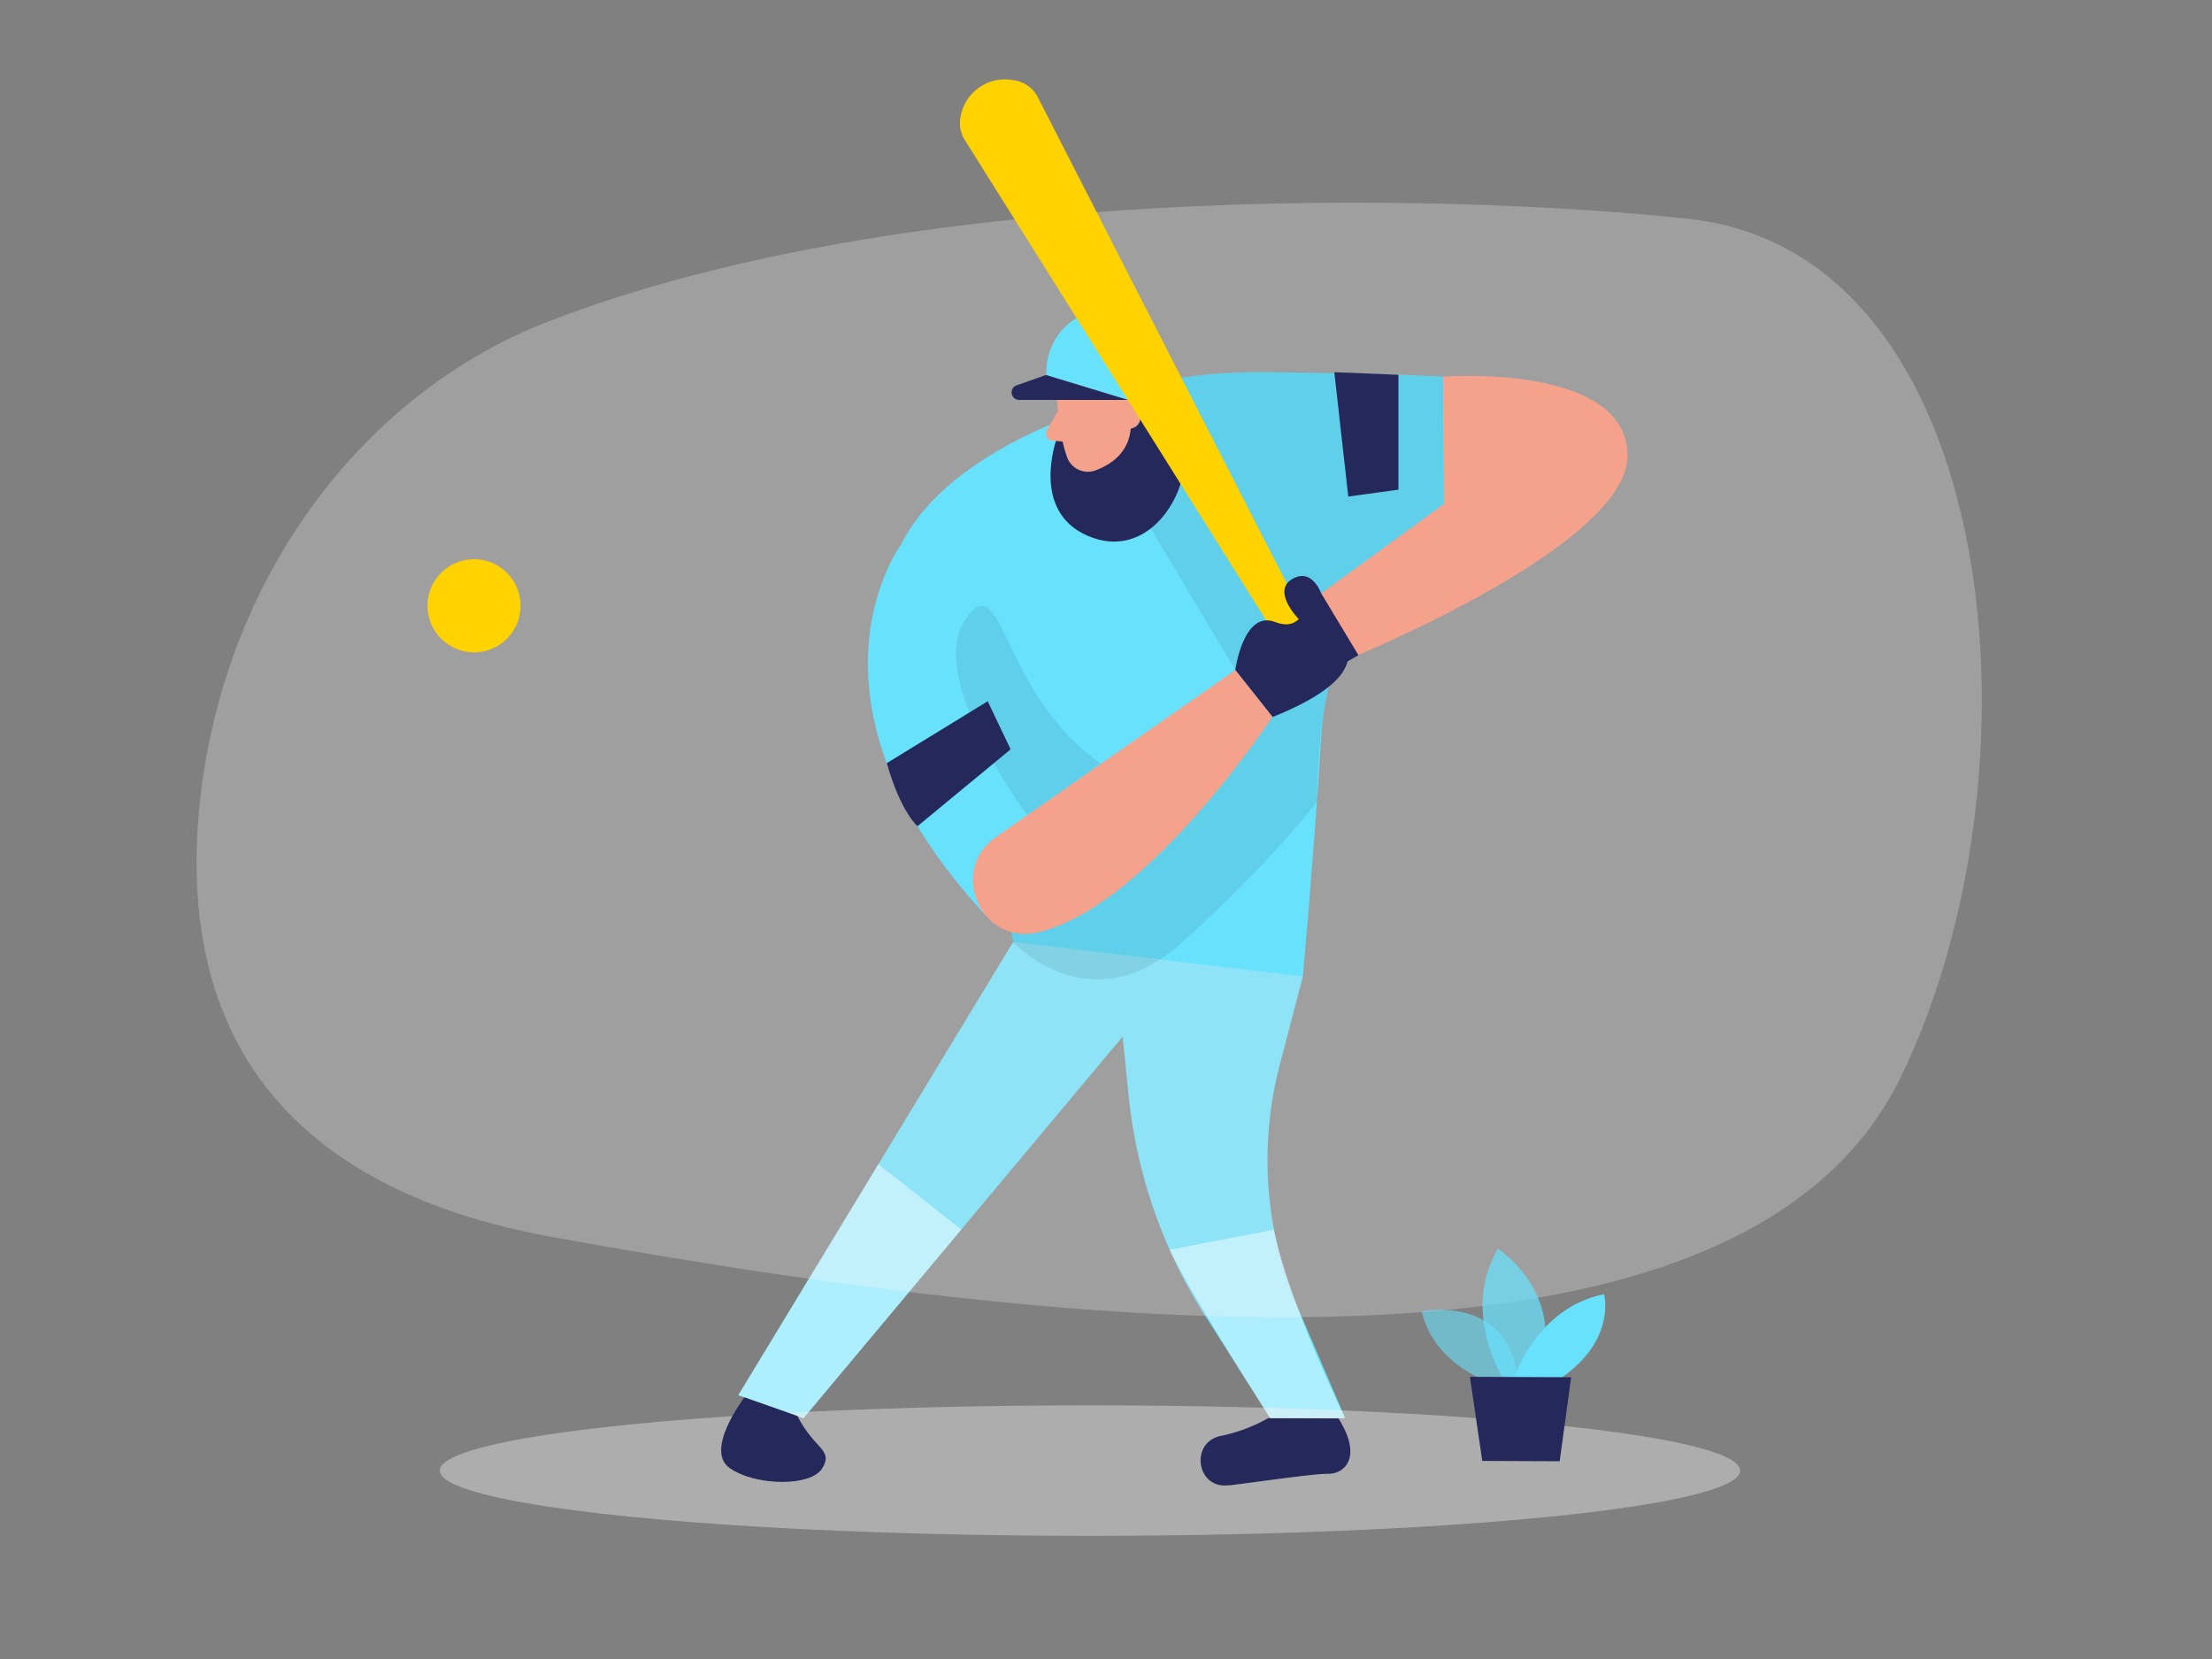 <svg id="Layer_1" data-name="Layer 1" xmlns="http://www.w3.org/2000/svg" viewBox="0 0 400 300"><rect x="0" y="0" width="400" height="300" fill="#808080" stroke="none"/><path d="M183.19,170.36,133.51,252.3l11.79,4.15,57.71-69,1.08,10.66a91,91,0,0,0,13.75,39.66l11.86,18.64h13.54l-8.5-19.77a68,68,0,0,1-3.32-44.07l4.18-16C223,170.44,196.8,166.62,183.19,170.36Z" fill="#68e1fd"/><path d="M99.12,58.15c-33.24,12.87-57.9,45.51-62.76,85-4.1,33.27,5.69,70,63.32,80.51,112.13,20.38,217.15,26.19,244-28.8S362.2,45.67,305.3,39.57C260.05,34.73,164.05,33,99.12,58.15Z" fill="#e6e6e6" opacity="0.3"/><ellipse cx="197.1" cy="265.93" rx="117.57" ry="11.8" fill="#e6e6e6" opacity="0.45"/><path d="M229.31,256.45a28.77,28.77,0,0,1-8.57,3.21c-5.6,1.19-4.38,9.55,1.31,8.94l.27,0c9.09-1.17,15.39-2.1,18-2.1s6.24-2.8,1.72-10Z" fill="#24285b"/><path d="M202.55,72.12s5-5.14,28.19-4.82,30.22.8,30.22.8,6.63,16.73-2.8,27.58c-16.49,19-18.65,27.88-19.26,37.89-1.22,19.9-3.3,43-3.3,43l-52.41-6.25s-1.33-8.62-7.12-20S130.08,94.87,202.55,72.12Z" fill="#68e1fd"/><path d="M199.74,81.52l23.64,39.64-40.63,47.05.44,2.15s13.92,15.2,30.63,0S238.13,145,238.13,145s.19-14.69,2.2-20.89,20.81-33.06,20.81-33.06l-.18-23-24.84-.72s-12.83-.46-22.45.94S199.74,81.52,199.74,81.52Z" opacity="0.08"/><path d="M195.47,80.79s-2.54,10.66,4.27,10.76S211,80.2,205,75.48,195.47,80.79,195.47,80.79Z" fill="#f4a28c"/><path d="M191.06,79.42s-4.78,13,5.65,17.48,17.6-6.51,17.5-14-7.55-9.2-7.55-9.2Z" fill="#24285b"/><path d="M191,69.35s.08,8.07,1.94,13.26a4,4,0,0,0,5.2,2.44c2.61-1,5.84-3,6.32-7.38l1.73-7.25A7.24,7.24,0,0,0,202.23,63C197.39,60.21,190.67,64.44,191,69.35Z" fill="#f4a28c"/><path d="M200.16,75.4s-.24-3.09,2.11-3.08,2.72,4.49-.4,5.21Z" fill="#f4a28c"/><path d="M191.27,74.43l-1.94,3.31a1.29,1.29,0,0,0,1,1.94l3.13.29Z" fill="#f4a28c"/><circle cx="204.19" cy="75.48" r="2.05" fill="#f4a28c"/><path d="M197.51,70.35l6.51,2a3.58,3.58,0,0,0,3.47-2.63A11.45,11.45,0,0,0,204.19,58c-4.8-4.64-15.21-.08-15,9.85Z" fill="#68e1fd"/><path d="M189.15,67.81,204,72.32H184.31a1.36,1.36,0,0,1-.45-2.65Z" fill="#24285b"/><path d="M174.51,25.38,234,120.2l4.86-2.6-51.18-100a5.76,5.76,0,0,0-4.21-3.07l-.44-.07a8.15,8.15,0,0,0-9.41,7.25h0A5.74,5.74,0,0,0,174.51,25.38Z" fill="#ffd200"/><path d="M261,68.1s33.3-2.49,33.3,14.31-52.87,37.79-52.87,37.79l-6.34-10.12,26.09-19Z" fill="#f4a28c"/><path d="M162.75,98.76s-20.52,28.1,15.57,66.84L195.4,145S195.18,112.09,162.75,98.76Z" fill="#68e1fd"/><path d="M185.74,147.42s-18.25-24.69-11.27-35.24,6.23,13.08,24.6,25.94Z" opacity="0.08"/><path d="M223.38,121.16s1.46-10.84,7.15-8.7,3.88-4.53,9.72.21,5.81,10.58-10.15,17Z" fill="#24285b"/><path d="M180.07,151.38l43.31-30.22,6.72,8.47s-22.63,34.48-42.54,39C177.36,170.93,171.49,157.36,180.07,151.38Z" fill="#f4a28c"/><path d="M238.9,107.27s-1.67-4.76-5.31-2.51S234.9,112,234.9,112l7.64,8.25,3.11-1.77Z" fill="#24285b"/><path d="M160.36,138l18.25-11.19,4.14,8.69-16.83,13.9S162.88,146.87,160.36,138Z" fill="#24285b"/><path d="M211.49,226l18.88-3.63s2,11.46,12.87,34.11H229.7S216.64,236.16,211.49,226Z" fill="#fff" opacity="0.46"/><polygon points="241.29 67.31 243.81 89.79 252.88 88.55 252.88 67.77 241.29 67.31" fill="#24285b"/><polygon points="158.84 210.52 173.84 222.34 145.3 256.45 133.51 252.29 158.84 210.52" fill="#fff" opacity="0.46"/><path d="M134.62,252.69s-7.32,9.54-2.66,12.79,14.73,3.41,16.75,0-1.42-3.33-4.51-9.42Z" fill="#24285b"/><circle cx="85.72" cy="109.54" r="8.42" fill="#ffd200"/><path d="M270.45,250.34s-11-3-13.36-13.21c0,0,17-3.43,17.48,14.11Z" fill="#68e1fd" opacity="0.58"/><path d="M271.79,249.25s-7.66-12.12-.92-23.44c0,0,12.93,8.2,7.19,23.46Z" fill="#68e1fd" opacity="0.73"/><path d="M273.77,249.26s4.05-12.8,16.29-15.22c0,0,2.29,8.31-7.93,15.25Z" fill="#68e1fd"/><polygon points="265.81 248.97 268.04 264.18 282.04 264.24 284.11 249.05 265.81 248.97" fill="#24285b"/></svg>